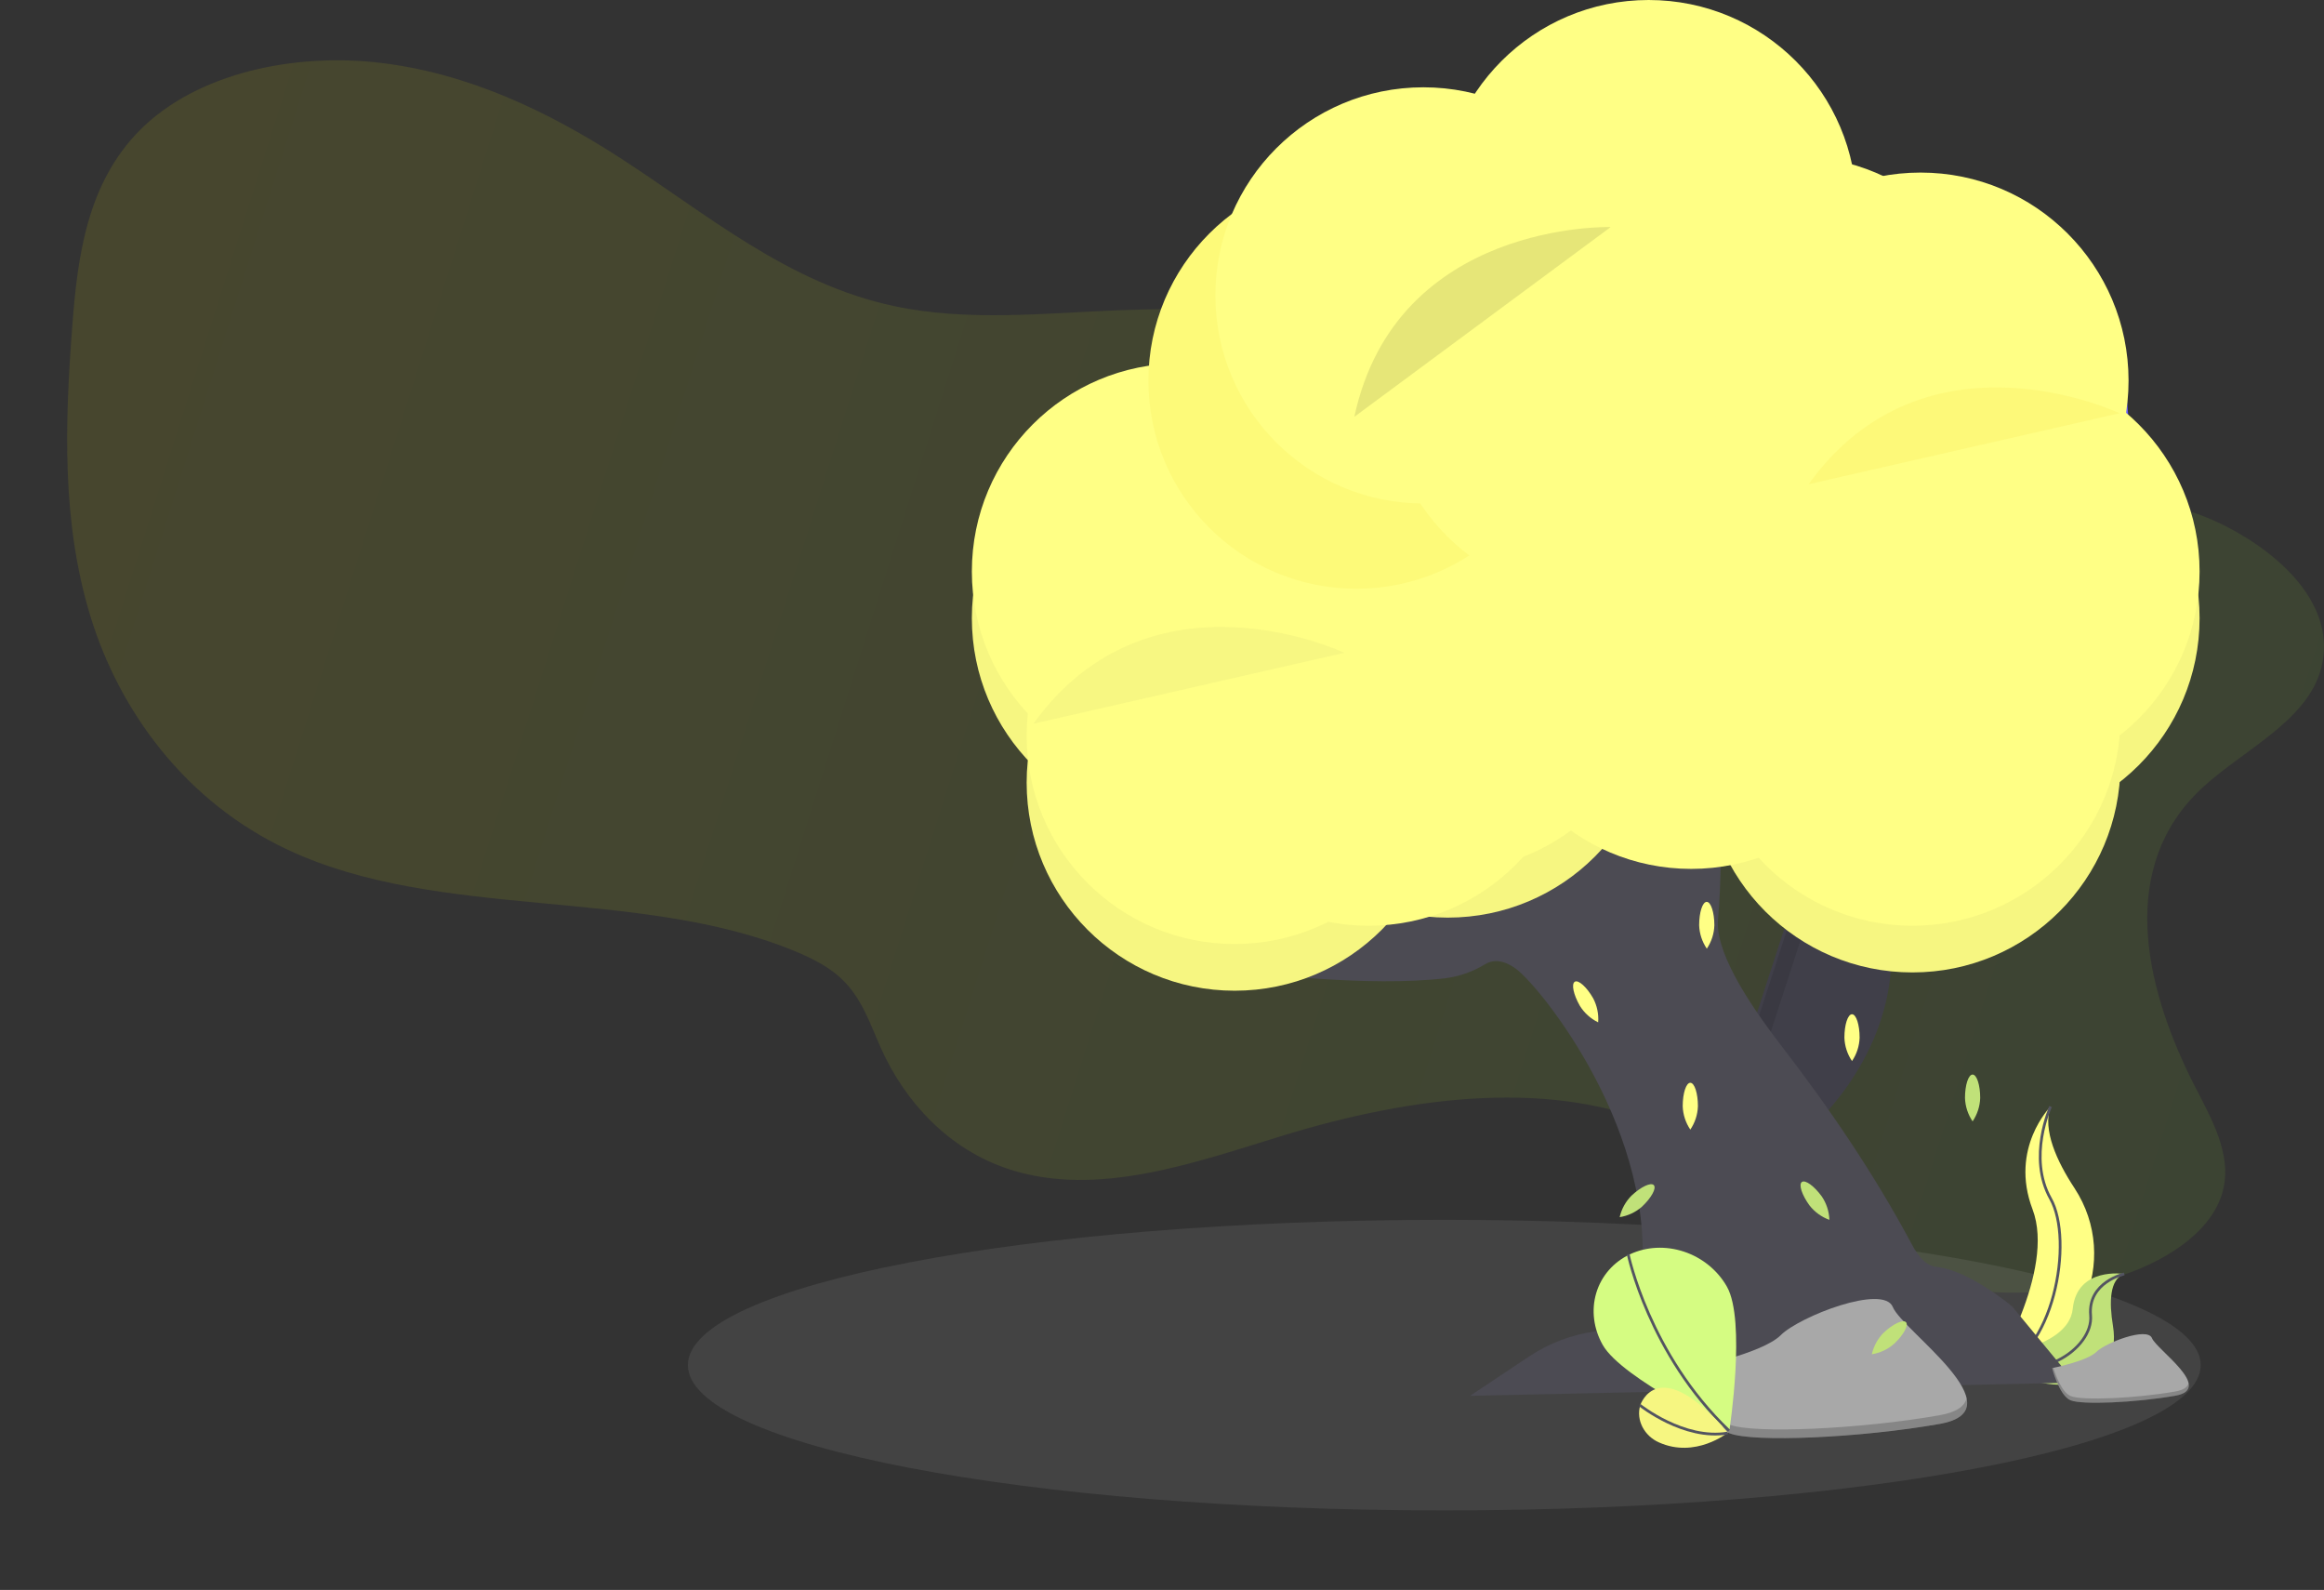 <svg width="848" height="580" viewBox="0 0 848 580" fill="none" xmlns="http://www.w3.org/2000/svg">
<rect x="0" y="0" width="848" height="580" fill="#333333" stroke="none"/>
<g id="undraw_friendship_mni7 1" clip-path="url(#clip0_278_11)">
<g id="rest-tree">
<path id="Vector" opacity="0.1" d="M847.079 243.365C841.92 264.267 815.431 274.745 800.59 290.338C772.623 319.727 783.515 362.646 801.258 397.018C807.197 408.527 813.938 420.712 811.422 433.053C808.355 448.148 792.06 459.182 774.947 465.034C743.766 475.689 706.423 473.149 677.759 458.41C652.992 445.676 635.248 424.996 610.058 412.804C567.897 392.466 514.236 400.181 468.452 414.163C436.068 424.075 400.655 436.973 368.472 426.622C345.828 419.331 330.171 401.584 321.641 382.813C317.528 373.732 314.536 363.901 306.674 356.705C301.996 352.421 295.894 349.384 289.65 346.83C232.574 323.44 160.471 335.966 105.065 310.022C67.633 292.506 43.661 259.463 33.052 225.002C22.443 190.541 23.675 154.41 26.37 118.917C28.286 93.671 31.723 66.776 51.219 47.307C71.843 26.716 107.233 19.09 139.231 22.974C171.229 26.857 200.22 40.839 225.736 57.264C257.66 77.803 287.193 103.368 326.34 111.684C353 117.35 381.041 114.246 408.539 113.169C454.509 111.38 500.494 115.397 546.204 119.733C568.476 121.864 590.823 124.1 612.902 127.337C617.851 128.06 622.801 128.839 627.75 129.676C630.23 130.099 632.709 130.537 635.174 130.99C637.104 131.339 639.027 131.733 640.95 132.082C643.984 132.671 647.008 133.29 650.022 133.938C658.679 135.794 667.254 137.896 675.739 140.287C705.242 148.611 728.896 163.729 756.758 174.287C774.917 181.171 794.717 183.071 811.912 191.833C833.07 202.593 852.506 221.386 847.079 243.365Z" fill="url(#paint0_linear_278_11)"/>
<path id="Vector_2" d="M660.342 411.861C660.342 411.861 706.742 372.856 683.787 317.314L660.832 308.716L635.924 385.412L660.342 411.861Z" fill="#403F49"/>
<path id="Vector_3" opacity="0.1" d="M662.814 306.072L668.308 308.129L643.853 383.429L665.19 406.537C663.423 408.297 662.324 409.217 662.324 409.217L637.899 382.768L662.814 306.072Z" fill="black"/>
<path id="Vector_4" opacity="0.1" d="M527 551C679.431 551 803 527.271 803 498C803 468.729 679.431 445 527 445C374.569 445 251 468.729 251 498C251 527.271 374.569 551 527 551Z" fill="#D7D7D7"/>
<path id="Vector_5" d="M748.228 403.678C748.228 403.678 733.135 418.774 741.658 441.176C750.18 463.578 727.054 500.824 727.054 500.824L727.797 500.705C758.792 495.232 774.197 459.776 756.959 433.431C750.515 423.652 745.251 412.158 748.228 403.678Z" fill="#FFFF85"/>
<path id="Vector_6" d="M748.228 403.678C748.228 403.678 739.705 422.182 748.228 437.278C756.751 452.373 749.713 494.735 727.047 500.824" stroke="#535461" stroke-miterlimit="10"/>
<path id="Vector_7" d="M775.11 464.737C775.11 464.737 757.887 461.997 756.32 477.434C754.754 492.871 723.194 495.01 723.194 495.01L723.788 495.403C749.839 512.481 774.739 506.296 770.983 483.589C769.594 475.147 769.706 466.667 775.11 464.737Z" fill="#C0E179"/>
<path id="Vector_8" d="M775.11 464.737C775.11 464.737 761.747 467.707 762.838 479.832C763.93 491.958 742.986 506.563 723.201 495.01" stroke="#535461" stroke-miterlimit="10"/>
<path id="Vector_9" d="M450.79 330.62L456.818 354.753C456.818 354.753 499.41 360.307 527.807 356.817C532.827 356.105 537.646 354.366 541.965 351.708C544.363 350.29 548.149 349.674 553.324 353.55C562.188 360.233 605.693 413.695 598.648 469.162C598.101 473.342 596.192 477.224 593.217 480.209C590.241 483.195 586.365 485.116 582.188 485.676C573.513 486.859 565.22 489.997 557.934 494.854L536.404 509.192L757.159 504.366L734.241 476.617C734.241 476.617 718.561 463.348 706.497 462.138C702.978 461.789 700.075 458.559 697.729 454.17C683.987 428.442 667.55 404.25 649.733 381.15C636.755 364.324 625.864 346.592 626.881 335.454C629.294 308.909 626.881 265.478 626.881 265.478L581.045 259.448C581.045 259.448 587.073 317.366 531.586 331.838C476.098 346.31 450.79 330.62 450.79 330.62Z" fill="#4C4B53"/>
<path id="Vector_10" d="M617.401 498.99C617.401 498.99 642.962 493.874 649.785 487.057C656.607 480.241 687.276 468.308 690.684 476.832C694.092 485.357 736.713 514.33 707.759 519.446C678.805 524.562 639.591 526.263 631.069 522.855C622.546 519.446 617.401 498.99 617.401 498.99Z" fill="#A8A8A8"/>
<path id="Vector_11" opacity="0.2" d="M707.73 516.276C678.776 521.392 639.562 523.092 631.039 519.684C624.55 517.085 620.036 504.611 618.255 498.812L617.401 498.99C617.401 498.99 622.516 519.446 631.031 522.855C639.547 526.263 678.753 524.563 707.722 519.447C716.089 517.961 718.48 514.501 717.574 510.12C716.869 512.979 713.951 515.184 707.73 516.276Z" fill="black"/>
<path id="Vector_12" d="M584.828 490.65C591.862 503.046 631.065 521.578 631.065 521.578C631.065 521.578 637.158 481.76 630.129 469.367C626.752 463.415 621.126 458.828 614.49 456.615C607.854 454.402 600.751 454.745 594.744 457.569C588.737 460.392 584.318 465.464 582.459 471.669C580.6 477.875 581.453 484.705 584.83 490.657L584.828 490.65Z" fill="#D5FC82"/>
<path id="Vector_13" d="M594.114 457.576C594.114 457.576 601.669 494.035 630.891 521.899" stroke="#535461" stroke-miterlimit="10"/>
<path id="Vector_14" d="M598.534 512.572C598.534 512.572 604.85 493.003 630.499 522.623C630.499 522.623 618.647 532.172 605.301 526.176C602.702 525.013 600.57 523.014 599.308 520.557C598.047 518.1 597.743 515.355 598.454 512.843L598.534 512.572Z" fill="#F6F681"/>
<path id="Vector_15" d="M598.381 512.621C598.381 512.621 614.498 525.524 630.415 522.778" stroke="#535461" stroke-miterlimit="10"/>
<path id="Vector_16" d="M748.814 499.086C748.814 499.086 761.517 496.561 764.902 493.198C768.288 489.834 783.537 483.946 785.229 488.149C786.922 492.351 808.095 506.653 793.7 509.17C779.305 511.687 759.824 512.533 755.593 510.855C751.361 509.177 748.814 499.086 748.814 499.086Z" fill="#A8A8A8"/>
<path id="Vector_17" opacity="0.2" d="M793.723 507.618C779.327 510.142 759.847 510.981 755.615 509.303C752.393 508.019 750.151 501.878 749.26 499.005L748.837 499.094C748.837 499.094 751.376 509.185 755.615 510.87C759.854 512.556 779.327 511.709 793.723 509.185C797.88 508.442 799.068 506.749 798.622 504.581C798.244 505.984 796.796 507.076 793.723 507.618Z" fill="black"/>
</g>
<g id="leaf">
<path id="Vector_18" d="M697.826 354.745C739.742 354.745 773.722 320.759 773.722 278.836C773.722 236.913 739.742 202.927 697.826 202.927C655.909 202.927 621.93 236.913 621.93 278.836C621.93 320.759 655.909 354.745 697.826 354.745Z" fill="#F6F681"/>
<path id="Vector_19" d="M528.26 334.749C570.176 334.749 604.156 300.763 604.156 258.84C604.156 216.916 570.176 182.93 528.26 182.93C486.344 182.93 452.364 216.916 452.364 258.84C452.364 300.763 486.344 334.749 528.26 334.749Z" fill="#F6F681"/>
<path id="Vector_20" d="M450.508 361.413C492.424 361.413 526.404 327.427 526.404 285.504C526.404 243.581 492.424 209.595 450.508 209.595C408.591 209.595 374.611 243.581 374.611 285.504C374.611 327.427 408.591 361.413 450.508 361.413Z" fill="#F6F681"/>
<path id="Vector_21" d="M430.515 301.424C472.431 301.424 506.411 267.438 506.411 225.515C506.411 183.591 472.431 149.606 430.515 149.606C388.598 149.606 354.618 183.591 354.618 225.515C354.618 267.438 388.598 301.424 430.515 301.424Z" fill="#F6F681"/>
<path id="Vector_22" d="M494.933 231.804C536.85 231.804 570.83 197.818 570.83 155.895C570.83 113.971 536.85 79.986 494.933 79.986C453.017 79.986 419.037 113.971 419.037 155.895C419.037 197.818 453.017 231.804 494.933 231.804Z" fill="#6C63FF"/>
<path id="Vector_23" d="M519.373 200.699C561.29 200.699 595.27 166.714 595.27 124.79C595.27 82.867 561.29 48.881 519.373 48.881C477.457 48.881 443.477 82.867 443.477 124.79C443.477 166.714 477.457 200.699 519.373 200.699Z" fill="#6C63FF"/>
<path id="Vector_24" d="M581.572 234.767C623.489 234.767 657.469 200.781 657.469 158.858C657.469 116.934 623.489 82.948 581.572 82.948C539.656 82.948 505.676 116.934 505.676 158.858C505.676 200.781 539.656 234.767 581.572 234.767Z" fill="#6C63FF"/>
<path id="Vector_25" d="M726.705 301.424C768.622 301.424 802.602 267.438 802.602 225.515C802.602 183.591 768.622 149.606 726.705 149.606C684.789 149.606 650.809 183.591 650.809 225.515C650.809 267.438 684.789 301.424 726.705 301.424Z" fill="#F6F681"/>
<path id="Vector_26" d="M683.015 263.651C724.931 263.651 758.911 229.665 758.911 187.742C758.911 145.819 724.931 111.833 683.015 111.833C641.098 111.833 607.119 145.819 607.119 187.742C607.119 229.665 641.098 263.651 683.015 263.651Z" fill="#6C63FF"/>
<path id="Vector_27" d="M654.878 225.879C696.794 225.879 730.774 191.893 730.774 149.969C730.774 108.046 696.794 74.06 654.878 74.06C612.961 74.06 578.981 108.046 578.981 149.969C578.981 191.893 612.961 225.879 654.878 225.879Z" fill="#6C63FF"/>
<path id="Vector_28" d="M601.565 168.852C643.482 168.852 677.462 134.866 677.462 92.943C677.462 51.019 643.482 17.034 601.565 17.034C559.649 17.034 525.669 51.019 525.669 92.943C525.669 134.866 559.649 168.852 601.565 168.852Z" fill="#6C63FF"/>
<path id="Vector_29" d="M700.788 231.804C742.704 231.804 776.684 197.818 776.684 155.895C776.684 113.971 742.704 79.986 700.788 79.986C658.872 79.986 624.892 113.971 624.892 155.895C624.892 197.818 658.872 231.804 700.788 231.804Z" fill="#6C63FF"/>
<path id="Vector_30" d="M697.826 337.711C739.742 337.711 773.722 303.726 773.722 261.802C773.722 219.879 739.742 185.893 697.826 185.893C655.909 185.893 621.93 219.879 621.93 261.802C621.93 303.726 655.909 337.711 697.826 337.711Z" fill="#FFFF85"/>
<path id="Vector_31" d="M617.111 316.972C659.028 316.972 693.008 282.987 693.008 241.063C693.008 199.14 659.028 165.154 617.111 165.154C575.195 165.154 541.215 199.14 541.215 241.063C541.215 282.987 575.195 316.972 617.111 316.972Z" fill="#FFFF85"/>
<path id="Vector_32" d="M528.26 317.715C570.176 317.715 604.156 283.729 604.156 241.806C604.156 199.882 570.176 165.897 528.26 165.897C486.344 165.897 452.364 199.882 452.364 241.806C452.364 283.729 486.344 317.715 528.26 317.715Z" fill="#FFFF85"/>
<path id="Vector_33" d="M499.38 337.711C541.297 337.711 575.277 303.726 575.277 261.802C575.277 219.879 541.297 185.893 499.38 185.893C457.464 185.893 423.484 219.879 423.484 261.802C423.484 303.726 457.464 337.711 499.38 337.711Z" fill="#FFFF85"/>
<path id="Vector_34" d="M450.508 344.379C492.424 344.379 526.404 310.394 526.404 268.47C526.404 226.547 492.424 192.561 450.508 192.561C408.591 192.561 374.611 226.547 374.611 268.47C374.611 310.394 408.591 344.379 450.508 344.379Z" fill="#FFFF85"/>
<path id="Vector_35" d="M430.515 284.39C472.431 284.39 506.411 250.405 506.411 208.481C506.411 166.558 472.431 132.572 430.515 132.572C388.598 132.572 354.618 166.558 354.618 208.481C354.618 250.405 388.598 284.39 430.515 284.39Z" fill="#FFFF85"/>
<path id="Vector_36" d="M494.933 214.77C536.85 214.77 570.83 180.785 570.83 138.861C570.83 96.938 536.85 62.952 494.933 62.952C453.017 62.952 419.037 96.938 419.037 138.861C419.037 180.785 453.017 214.77 494.933 214.77Z" fill="#FDFA79"/>
<path id="Vector_37" d="M519.373 183.666C561.29 183.666 595.27 149.68 595.27 107.756C595.27 65.833 561.29 31.847 519.373 31.847C477.457 31.847 443.477 65.833 443.477 107.756C443.477 149.68 477.457 183.666 519.373 183.666Z" fill="#FFFF85"/>
<path id="Vector_38" d="M581.572 217.733C623.489 217.733 657.469 183.747 657.469 141.824C657.469 99.9 623.489 65.915 581.572 65.915C539.656 65.915 505.676 99.9 505.676 141.824C505.676 183.747 539.656 217.733 581.572 217.733Z" fill="#FFFF85"/>
<path id="Vector_39" d="M726.705 284.39C768.622 284.39 802.602 250.405 802.602 208.481C802.602 166.558 768.622 132.572 726.705 132.572C684.789 132.572 650.809 166.558 650.809 208.481C650.809 250.405 684.789 284.39 726.705 284.39Z" fill="#FFFF85"/>
<path id="Vector_40" d="M683.015 246.617C724.931 246.617 758.911 212.632 758.911 170.708C758.911 128.785 724.931 94.799 683.015 94.799C641.098 94.799 607.119 128.785 607.119 170.708C607.119 212.632 641.098 246.617 683.015 246.617Z" fill="#FFFF85"/>
<path id="Vector_41" d="M654.878 208.845C696.794 208.845 730.774 174.859 730.774 132.936C730.774 91.012 696.794 57.026 654.878 57.026C612.961 57.026 578.981 91.012 578.981 132.936C578.981 174.859 612.961 208.845 654.878 208.845Z" fill="#FFFF85"/>
<path id="Vector_42" d="M601.565 151.818C643.482 151.818 677.462 117.833 677.462 75.909C677.462 33.986 643.482 0 601.565 0C559.649 0 525.669 33.986 525.669 75.909C525.669 117.833 559.649 151.818 601.565 151.818Z" fill="#FFFF85"/>
<path id="Vector_43" d="M700.788 214.77C742.704 214.77 776.684 180.785 776.684 138.861C776.684 96.938 742.704 62.952 700.788 62.952C658.872 62.952 624.892 96.938 624.892 138.861C624.892 180.785 658.872 214.77 700.788 214.77Z" fill="#FFFF85"/>
<path id="Vector_44" opacity="0.1" d="M773.388 150.749C773.388 150.749 702.703 117.224 659.933 176.641Z" fill="#EAC60D"/>
<path id="Vector_45" opacity="0.1" d="M587.727 82.83C587.727 82.83 509.536 80.468 494.184 152.049Z" fill="black"/>
<path id="lif9" opacity="0.1" d="M490.531 238.138C490.531 238.138 419.846 204.605 377.076 264.008Z" fill="#ACAC68"/>
</g>
<path id="lif8" d="M581.319 364.159C582.746 366.858 583.382 369.906 583.152 372.95C580.401 371.612 578.084 369.522 576.471 366.921C574.125 362.83 573.308 358.894 574.637 358.129C575.966 357.365 578.98 360.067 581.319 364.159Z" fill="#FFFF85"/>
<path id="lif7" d="M619.553 403.539C619.451 406.59 618.488 409.55 616.777 412.078C615.065 409.55 614.103 406.59 614 403.539C614 398.824 615.24 395 616.777 395C618.313 395 619.553 398.824 619.553 403.539Z" fill="#FFFF85"/>
<path id="lif6" d="M599.129 440.204C596.833 442.217 594.015 443.54 591 444.021C591.674 441.044 593.174 438.318 595.328 436.157C598.766 432.935 602.411 431.227 603.458 432.341C604.504 433.454 602.567 436.974 599.129 440.204Z" fill="#C0E179"/>
<path id="lif5" d="M664.749 436.463C666.46 438.991 667.423 441.951 667.526 445.002C664.655 443.965 662.135 442.137 660.257 439.73C657.481 435.913 656.241 432.089 657.481 431.191C658.721 430.292 661.98 432.654 664.749 436.463Z" fill="#C0E179"/>
<path id="lif4" d="M678.553 378.539C678.451 381.59 677.488 384.55 675.777 387.078C674.065 384.55 673.103 381.59 673 378.539C673 373.824 674.24 370 675.777 370C677.313 370 678.553 373.824 678.553 378.539Z" fill="#FFFF85"/>
<path id="lif3" d="M722.553 400.539C722.451 403.59 721.488 406.55 719.777 409.078C718.065 406.55 717.103 403.59 717 400.539C717 395.824 718.24 392 719.777 392C721.313 392 722.553 395.839 722.553 400.539Z" fill="#C0E179"/>
<path id="lif2" d="M691.129 490.226C688.833 492.239 686.015 493.562 683 494.043C683.672 491.058 685.175 488.324 687.336 486.157C690.773 482.935 694.418 481.227 695.465 482.341C696.512 483.454 694.574 486.996 691.129 490.226Z" fill="#C0E179"/>
<path id="lif1" d="M625.553 337.532C625.459 340.583 624.504 343.546 622.799 346.078C621.081 343.555 620.111 340.597 620 337.547C620 332.831 621.218 329.007 622.754 329C624.291 328.993 625.538 332.817 625.553 337.532Z" fill="#FFFF85"/>
</g>
<defs>
<linearGradient id="paint0_linear_278_11" x1="-7.5" y1="130.5" x2="864" y2="406" gradientUnits="userSpaceOnUse">
<stop stop-color="#FFF500"/>
<stop offset="1" stop-color="#88DA37"/>
</linearGradient>
<clipPath id="clip0_278_11">
<rect width="848" height="580" fill="white"/>
</clipPath>
</defs>
</svg>
